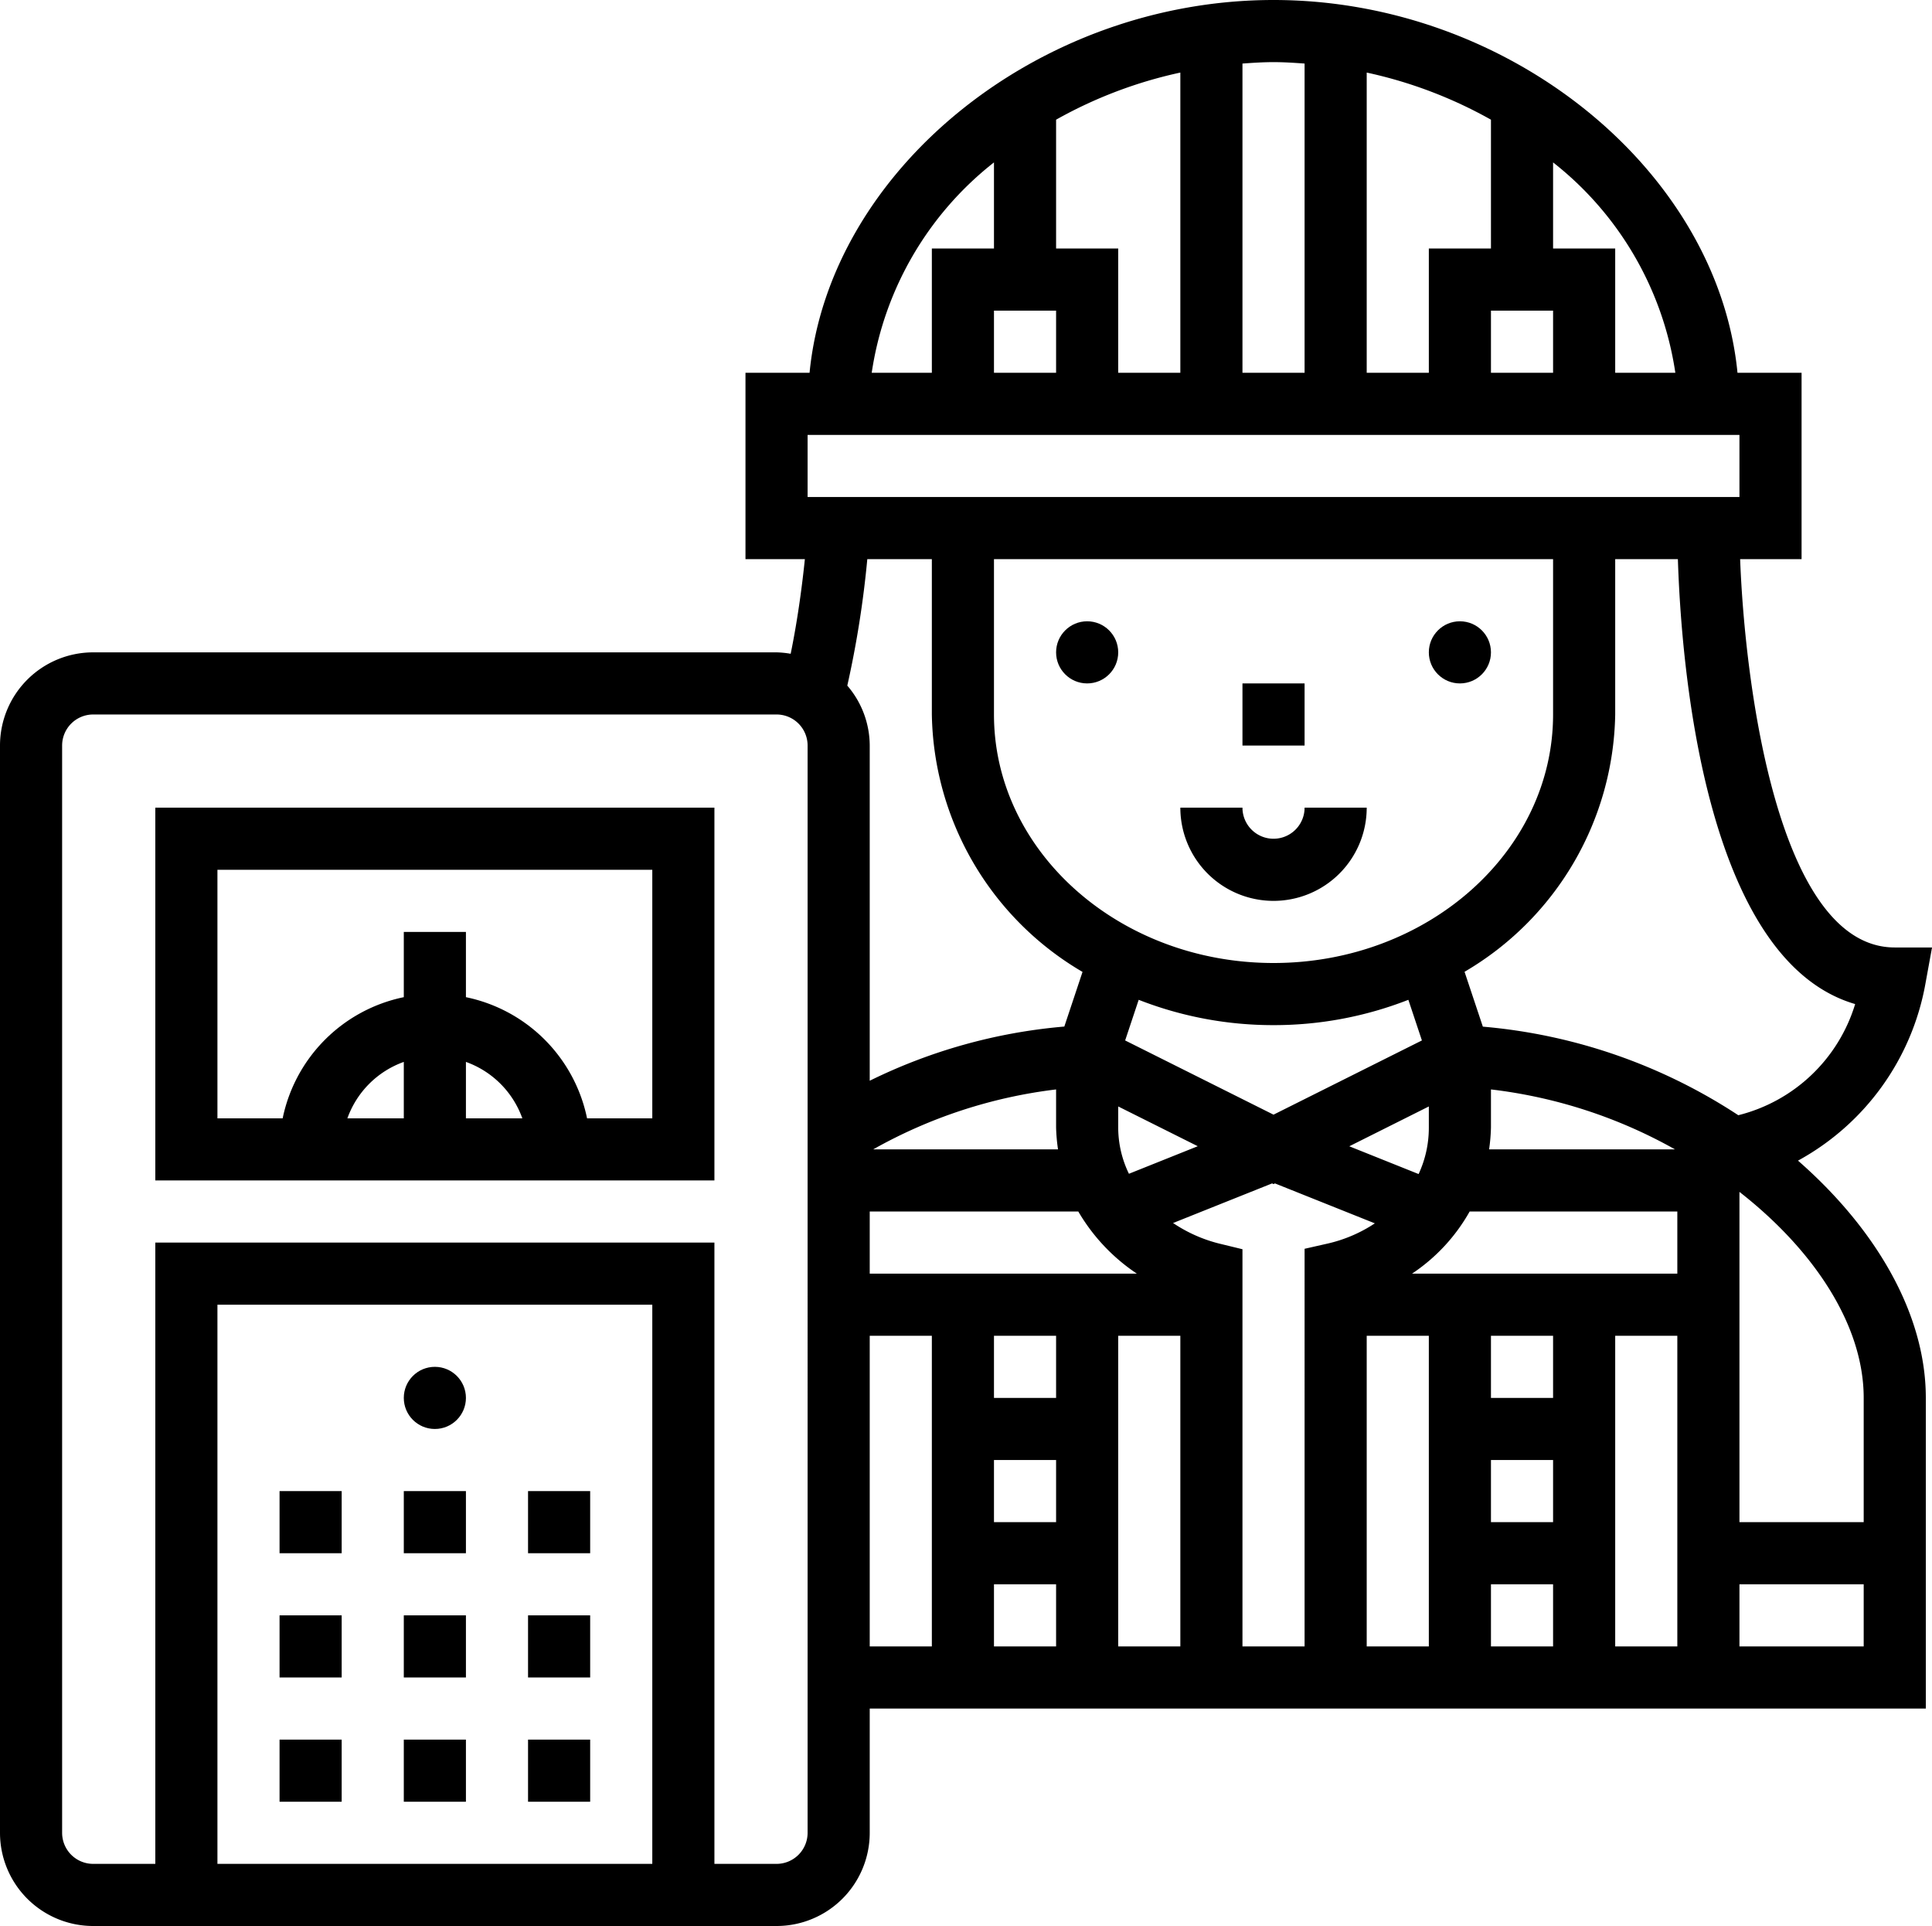 <svg xmlns="http://www.w3.org/2000/svg" width="62.199" height="62" viewBox="0 0 62.199 62">
  <g id="_004-engineer" data-name="004-engineer" transform="translate(-1 -1)">
    <path id="Path_17" data-name="Path 17" d="M58.885,38.362a8.124,8.124,0,0,0,4.1-5.683L63.2,31.5H62c-3.738,0-4.823-8.4-4.978-12.5H59V13H56.937C56.3,6.5,49.6,1,42,1S27.7,6.5,27.063,13H25v6h1.912c-.08.777-.221,1.893-.457,3.046A2.972,2.972,0,0,0,26,22H4a3,3,0,0,0-3,3V60a3,3,0,0,0,3,3H26a3,3,0,0,0,3-3V56H63V46c0-2.722-1.626-5.461-4.115-7.638ZM35,44v2H33V44Zm0,6H33V48h2Zm-2,2h2v2H33Zm4-8h2V54H37Zm-8-2V40h6.715A6.114,6.114,0,0,0,37.6,42Zm6.062-4H29.111A15.839,15.839,0,0,1,35,36.07v1.224A5.753,5.753,0,0,0,35.062,38ZM33,19H51v5c0,4.411-4.037,8-9,8s-9-3.589-9-8ZM49,37.294V36.07A15.85,15.85,0,0,1,54.926,38H48.94A5.741,5.741,0,0,0,49,37.294ZM42,34a11.872,11.872,0,0,0,4.341-.815l.436,1.308L42,36.882l-4.777-2.389.436-1.308A11.872,11.872,0,0,0,42,34Zm-4.655,4.785A3.408,3.408,0,0,1,37,37.294v-.676l2.561,1.28ZM47,36.618v.676a3.532,3.532,0,0,1-.329,1.5L44.439,37.9ZM48.314,40H55v2H46.459A5.836,5.836,0,0,0,48.314,40ZM51,50H49V48h2Zm0-6v2H49V44Zm-2,8h2v2H49Zm4-8h2V54H53Zm7.725-10.678A5.265,5.265,0,0,1,56.963,36.9a17.737,17.737,0,0,0-8.224-2.851l-.589-1.766A9.789,9.789,0,0,0,53,24V19h2.018C55.124,22.336,55.856,31.9,60.725,33.322ZM54.936,13H53V9H51V6.228A10.58,10.58,0,0,1,54.936,13ZM47,9v4H45V3.336a14.328,14.328,0,0,1,4,1.517V9Zm2,2h2v2H49ZM43,3.046V13H41V3.046c.332-.024.664-.046,1-.046s.668.022,1,.046ZM35,11v2H33V11Zm0-2V4.853a14.328,14.328,0,0,1,4-1.517V13H37V9ZM33,6.228V9H31v4H29.064A10.58,10.58,0,0,1,33,6.228ZM27,15H57v2H27Zm4,4v5a9.788,9.788,0,0,0,4.851,8.287l-.586,1.759A17.54,17.54,0,0,0,29,35.79V25a2.97,2.97,0,0,0-.722-1.929A32.368,32.368,0,0,0,28.922,19ZM22,61H8V43H22Zm5-1a1,1,0,0,1-1,1H24V41H6V61H4a1,1,0,0,1-1-1V25a1,1,0,0,1,1-1H26a1,1,0,0,1,1,1Zm2-16h2V54H29Zm14-2.8V54H41V41.214l-.765-.186a4.7,4.7,0,0,1-1.469-.658l3.188-1.275.046.023.046-.023,3.216,1.286a4.611,4.611,0,0,1-1.486.643ZM45,44h2V54H45ZM57,54V52h4v2Zm4-4H57V39.368c2.394,1.87,4,4.283,4,6.632Z"/>
    <path id="Path_18" data-name="Path 18" d="M10,49h2v2H10Z"/>
    <path id="Path_19" data-name="Path 19" d="M14,49h2v2H14Z"/>
    <path id="Path_20" data-name="Path 20" d="M18,49h2v2H18Z"/>
    <path id="Path_21" data-name="Path 21" d="M10,53h2v2H10Z"/>
    <path id="Path_22" data-name="Path 22" d="M14,53h2v2H14Z"/>
    <path id="Path_23" data-name="Path 23" d="M18,53h2v2H18Z"/>
    <path id="Path_24" data-name="Path 24" d="M10,57h2v2H10Z"/>
    <path id="Path_25" data-name="Path 25" d="M14,57h2v2H14Z"/>
    <path id="Path_26" data-name="Path 26" d="M18,57h2v2H18Z"/>
    <path id="Path_27" data-name="Path 27" d="M6,39H24V27H6Zm10-3.816A3,3,0,0,1,17.816,37H16ZM14,37H12.184A3,3,0,0,1,14,35.184ZM8,29H22v8H19.9A5.016,5.016,0,0,0,16,33.1V31H14v2.1A5.016,5.016,0,0,0,10.1,37H8Z"/>
    <circle id="Ellipse_5" data-name="Ellipse 5" cx="1" cy="1" r="1" transform="translate(14 45)"/>
    <path id="Path_28" data-name="Path 28" d="M41,23h2v2H41Z"/>
    <path id="Path_29" data-name="Path 29" d="M42,30a3,3,0,0,0,3-3H43a1,1,0,0,1-2,0H39A3,3,0,0,0,42,30Z"/>
    <circle id="Ellipse_6" data-name="Ellipse 6" cx="1" cy="1" r="1" transform="translate(47 21)"/>
    <circle id="Ellipse_7" data-name="Ellipse 7" cx="1" cy="1" r="1" transform="translate(35 21)"/>
  </g>
</svg>
